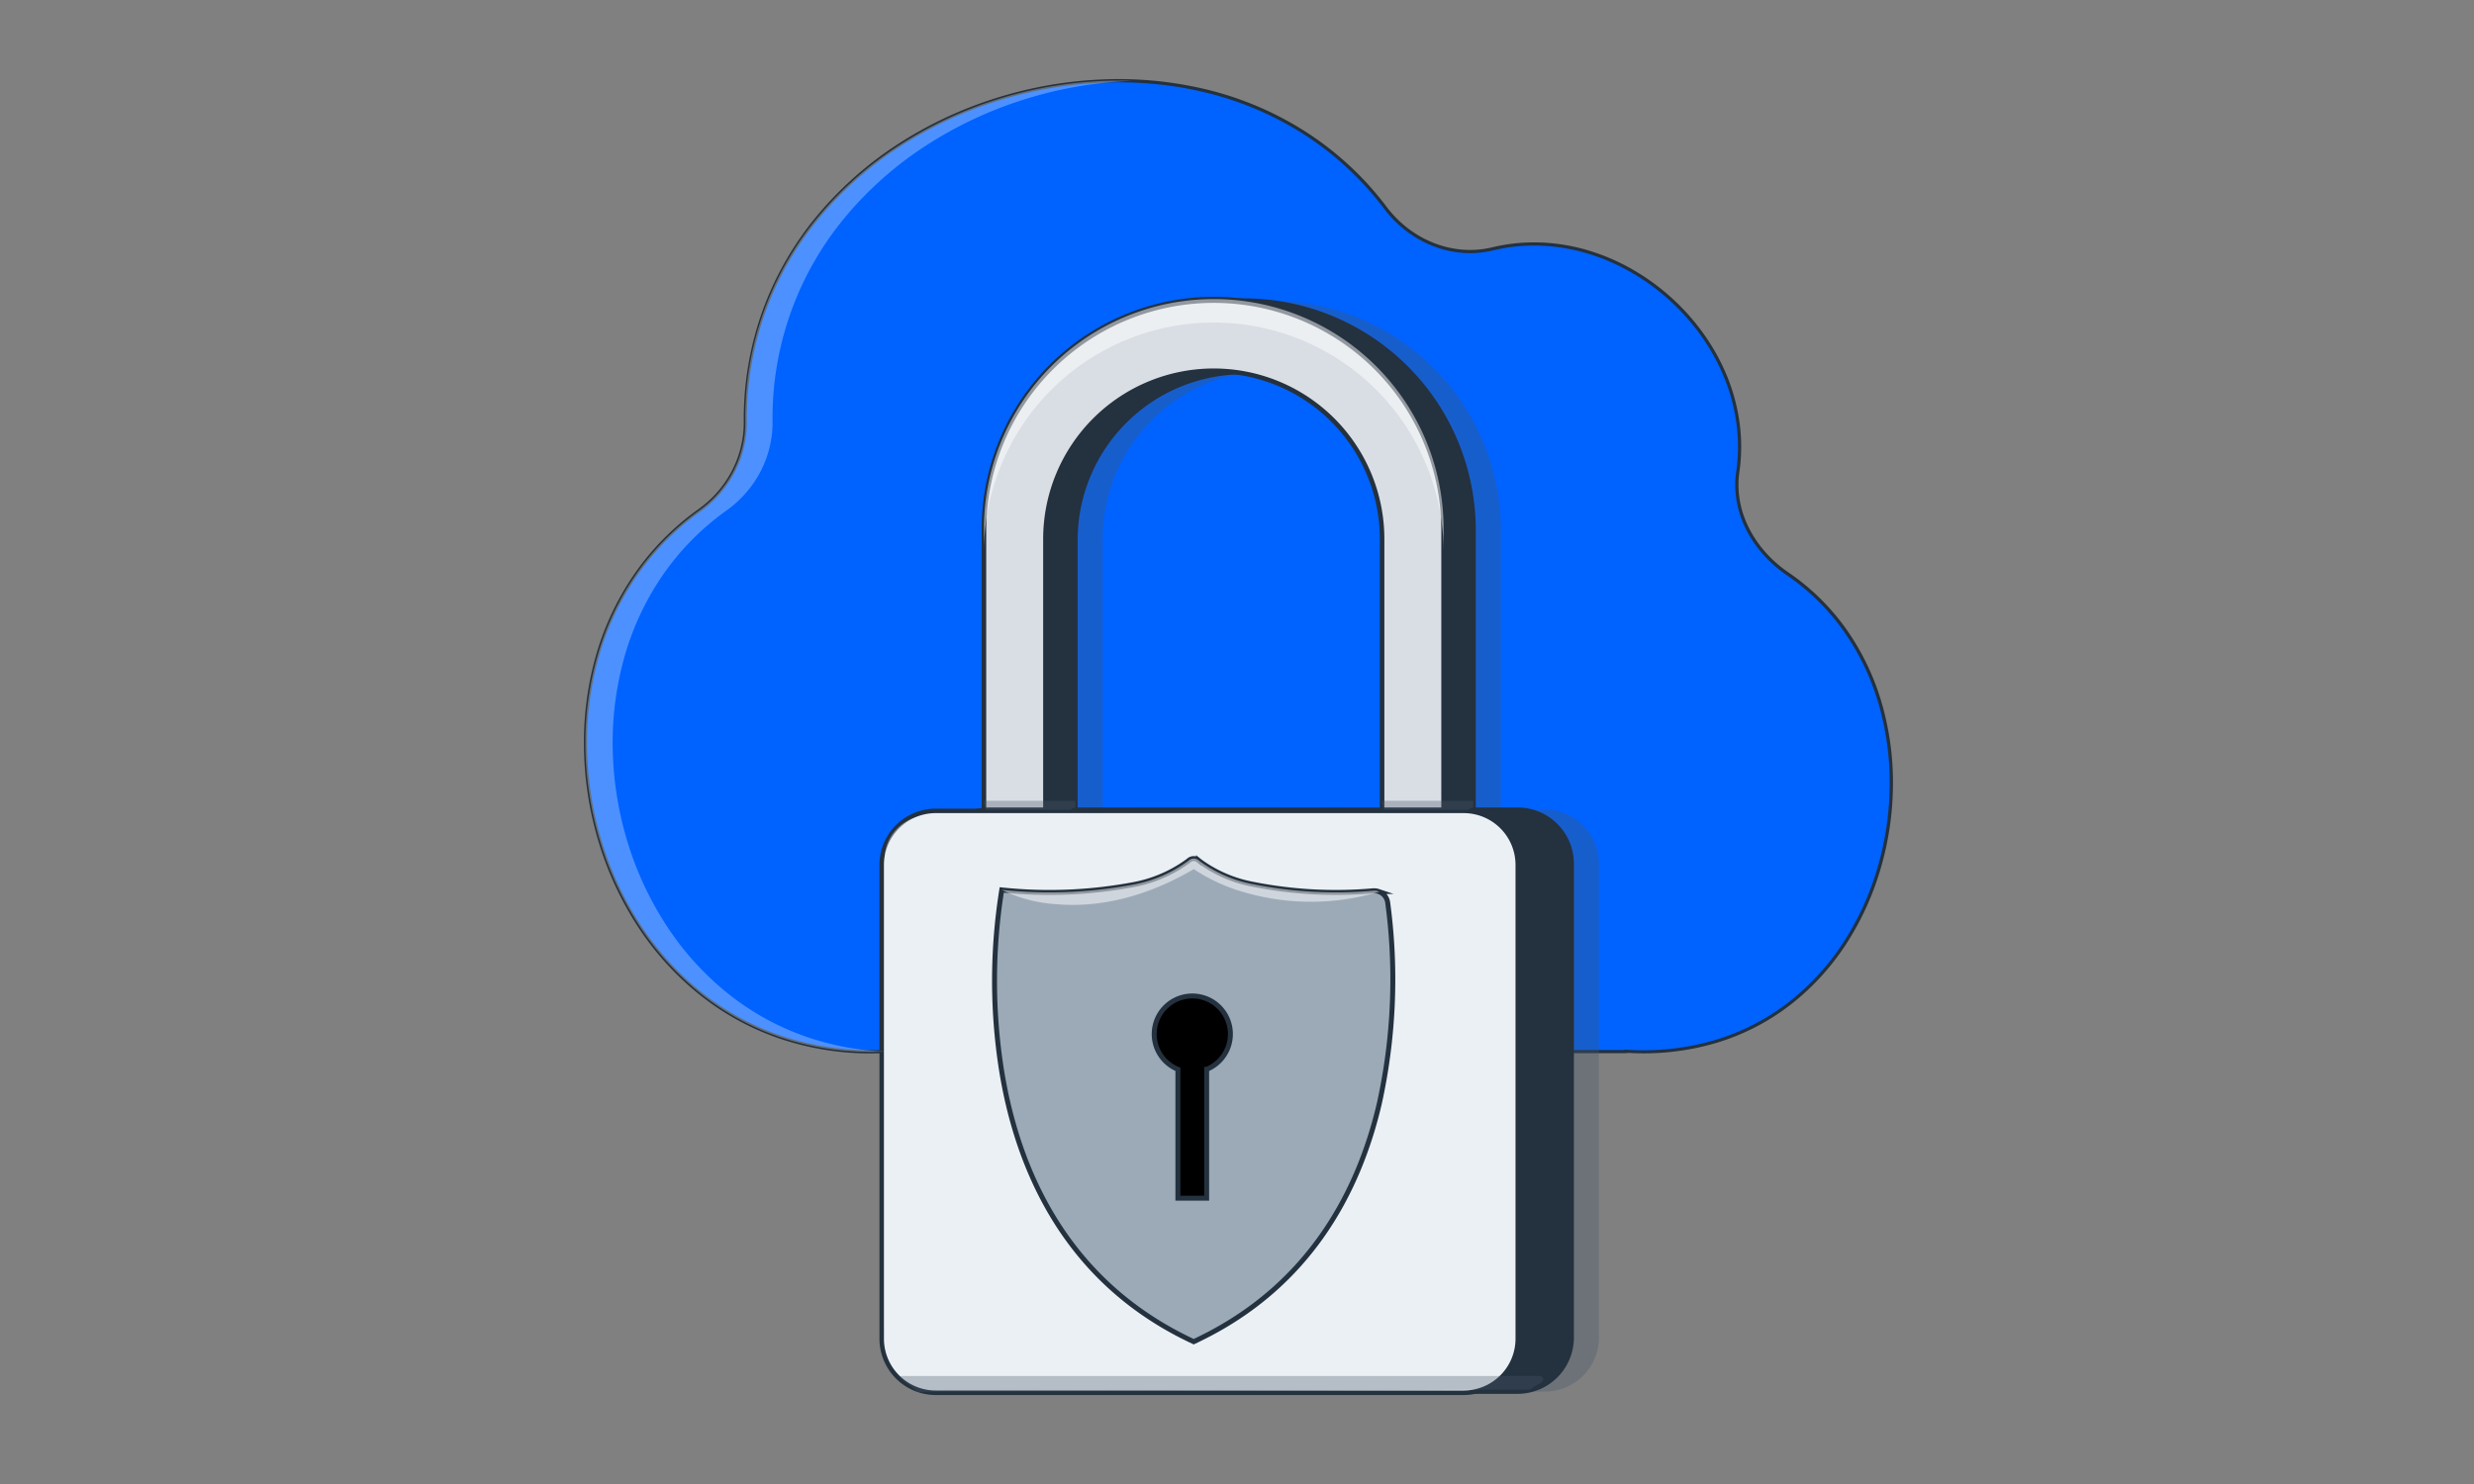 <svg xmlns="http://www.w3.org/2000/svg" width="250" height="150" viewBox="0 0 250 150"><rect x="0" y="0" width="250" height="150" fill="#808080" stroke="none"/><g transform="translate(-1670.41 -203.871)"><rect width="250" height="150" transform="translate(1670.41 203.871)" fill="none" opacity="0.24"></rect><g transform="translate(7.265 -4.73)"><g transform="translate(1722.145 216.602)"><g transform="translate(0.154 0.151)"><path d="M1839.261,256.779a17.785,17.785,0,0,0,.02-4.914,19.064,19.064,0,0,0-1.25-4.656,21.037,21.037,0,0,0-2.33-4.228,22.59,22.59,0,0,0-7.142-6.486,21.084,21.084,0,0,0-4.432-1.915,19.113,19.113,0,0,0-4.753-.8,17.794,17.794,0,0,0-4.884.484,9.7,9.7,0,0,1-3.055.241,10.077,10.077,0,0,1-1.495-.233,10.463,10.463,0,0,1-1.444-.449,10.857,10.857,0,0,1-1.371-.653,11.156,11.156,0,0,1-1.277-.842,11.38,11.38,0,0,1-2.184-2.2,31.458,31.458,0,0,0-8.228-7.625,32.968,32.968,0,0,0-9.9-4.2,37.657,37.657,0,0,0-10.718-1.007,41.213,41.213,0,0,0-10.677,1.943,40.477,40.477,0,0,0-9.78,4.656,36.1,36.1,0,0,0-8.026,7.13,31.678,31.678,0,0,0-7.36,20.728,10.648,10.648,0,0,1-.7,3.854,10.862,10.862,0,0,1-.533,1.182,11.074,11.074,0,0,1-1.47,2.143,11.3,11.3,0,0,1-.921.938,11.426,11.426,0,0,1-1.035.834,26.538,26.538,0,0,0-6.655,6.847,28.137,28.137,0,0,0-3.776,8.385,32.017,32.017,0,0,0-1.057,9.153,34.419,34.419,0,0,0,1.5,9.15,33.115,33.115,0,0,0,3.9,8.377,29.322,29.322,0,0,0,6.141,6.833,26.629,26.629,0,0,0,8.221,4.518,28.6,28.6,0,0,0,10.142,1.432h75.218v-.043a25.648,25.648,0,0,0,9.278-1.039,22.866,22.866,0,0,0,7.432-3.919,25,25,0,0,0,5.476-6.072,28.74,28.74,0,0,0,3.409-7.5,30.574,30.574,0,0,0,1.231-8.2,28.722,28.722,0,0,0-1.058-8.171,24.994,24.994,0,0,0-3.457-7.418,22.925,22.925,0,0,0-5.967-5.937,13.031,13.031,0,0,1-1.224-.947,12.6,12.6,0,0,1-1.091-1.076,12.018,12.018,0,0,1-.94-1.19,11.3,11.3,0,0,1-.77-1.289,10.546,10.546,0,0,1-.581-1.371,9.868,9.868,0,0,1-.374-1.439,9.361,9.361,0,0,1-.055-3.017Z" transform="translate(-1722.815 -217.258)" fill="#0062ff"></path></g><g transform="translate(0 0)"><path d="M1751.184,315.077a28.573,28.573,0,0,1-9.33-1.525,26.769,26.769,0,0,1-8.1-4.479,29.431,29.431,0,0,1-6.093-6.729,33.152,33.152,0,0,1-4-8.558,34.581,34.581,0,0,1-1.5-9.276,32.216,32.216,0,0,1,1.058-9.116,28.188,28.188,0,0,1,3.948-8.653,26.75,26.75,0,0,1,6.544-6.668,11.313,11.313,0,0,0,1.018-.82,11.069,11.069,0,0,0,1.7-1.943,10.812,10.812,0,0,0,.66-1.1,10.509,10.509,0,0,0,1.213-4.961,32.48,32.48,0,0,1,1.849-11.1,32.032,32.032,0,0,1,5.548-9.73,36.2,36.2,0,0,1,7.922-7.082,40.507,40.507,0,0,1,9.958-4.755,41.384,41.384,0,0,1,10.839-1.946,37.891,37.891,0,0,1,10.644,1.007,33.025,33.025,0,0,1,10.212,4.392,31.7,31.7,0,0,1,8.008,7.49,11.215,11.215,0,0,0,2.153,2.164,10.963,10.963,0,0,0,1.26.831,10.69,10.69,0,0,0,1.35.642,10.286,10.286,0,0,0,1.431.445,9.938,9.938,0,0,0,1.462.227,9.614,9.614,0,0,0,1.515,0,9.5,9.5,0,0,0,1.49-.237,17.983,17.983,0,0,1,4.825-.488,19.262,19.262,0,0,1,4.9.808,21.274,21.274,0,0,1,4.43,1.91,22.711,22.711,0,0,1,7.253,6.587,21.225,21.225,0,0,1,2.324,4.226,19.224,19.224,0,0,1,1.269,4.8,17.964,17.964,0,0,1-.03,4.855h0a9.237,9.237,0,0,0,.055,2.966,9.717,9.717,0,0,0,.364,1.4,10.362,10.362,0,0,0,.577,1.363,11.086,11.086,0,0,0,.755,1.264,11.768,11.768,0,0,0,.931,1.181,12.409,12.409,0,0,0,1.077,1.063,12.851,12.851,0,0,0,1.209.935,23.118,23.118,0,0,1,5.873,5.783,25.055,25.055,0,0,1,3.615,7.66,28.941,28.941,0,0,1,1.06,8.157,30.74,30.74,0,0,1-1.234,8.3,28.791,28.791,0,0,1-3.511,7.683,25.114,25.114,0,0,1-5.428,5.969,23.017,23.017,0,0,1-7.688,4,25.891,25.891,0,0,1-8.961,1v.023l-.08.005-.08.005h-75.065c-.062,0-.11,0-.148-.005v.006q-.261.009-.521.013T1751.184,315.077Zm24.984-98.155a40.962,40.962,0,0,0-12.5,1.97,40.188,40.188,0,0,0-9.877,4.715,35.875,35.875,0,0,0-7.854,7.02,31.708,31.708,0,0,0-5.493,9.633,32.162,32.162,0,0,0-1.831,10.991,10.806,10.806,0,0,1-.707,3.909,10.982,10.982,0,0,1-.542,1.2,11.248,11.248,0,0,1-1.491,2.174,11.371,11.371,0,0,1-.937.954,11.628,11.628,0,0,1-1.047.843,26.43,26.43,0,0,0-6.467,6.59,27.883,27.883,0,0,0-3.9,8.553,31.906,31.906,0,0,0-1.047,9.027,34.259,34.259,0,0,0,1.49,9.187,32.827,32.827,0,0,0,3.961,8.472,29.126,29.126,0,0,0,6.029,6.659,26.452,26.452,0,0,0,8.467,4.58,28.574,28.574,0,0,0,9.79,1.335h75.063V314.7h.171a25.656,25.656,0,0,0,8.94-.956,22.709,22.709,0,0,0,7.661-3.968,24.8,24.8,0,0,0,5.361-5.9,28.469,28.469,0,0,0,3.469-7.594,30.409,30.409,0,0,0,1.221-8.213,28.6,28.6,0,0,0-1.048-8.068,24.739,24.739,0,0,0-3.567-7.56,22.791,22.791,0,0,0-5.793-5.706,13.181,13.181,0,0,1-1.24-.959,12.758,12.758,0,0,1-1.1-1.089,12.142,12.142,0,0,1-.957-1.214,11.389,11.389,0,0,1-.776-1.3,10.7,10.7,0,0,1-.595-1.407,10.038,10.038,0,0,1-.376-1.448,9.635,9.635,0,0,1-.152-1.535,9.515,9.515,0,0,1,.1-1.534,17.67,17.67,0,0,0,.029-4.77,18.891,18.891,0,0,0-1.248-4.717,20.875,20.875,0,0,0-2.29-4.163,22.392,22.392,0,0,0-7.147-6.491,20.947,20.947,0,0,0-4.364-1.882,18.942,18.942,0,0,0-4.812-.794,17.668,17.668,0,0,0-4.741.478,9.817,9.817,0,0,1-1.54.246,9.946,9.946,0,0,1-1.565,0,10.233,10.233,0,0,1-1.509-.234,10.568,10.568,0,0,1-1.476-.459,11,11,0,0,1-1.39-.661,11.323,11.323,0,0,1-1.3-.855,11.537,11.537,0,0,1-2.214-2.227,31.381,31.381,0,0,0-7.928-7.415,32.7,32.7,0,0,0-10.111-4.348,35.638,35.638,0,0,0-4.335-.778A38.483,38.483,0,0,0,1776.169,216.922Z" transform="translate(-1722.145 -216.601)" fill="#24313e"></path></g></g><g transform="translate(1768.357 238.987)" opacity="0.33" style="mix-blend-mode:multiply;isolation:isolate"><g transform="translate(0 0)"><path d="M1969.687,337.24v28.673h-6.214v-27.8a17.01,17.01,0,1,0-34.02,0v27.8h-6.214V337.24a23.224,23.224,0,1,1,46.448,0Z" transform="translate(-1923.239 -314.017)" fill="#455666"></path></g></g><g transform="translate(1760.442 290.438)" opacity="0.33" style="mix-blend-mode:multiply;isolation:isolate"><path d="M1947.615,596.729h-53.36a5.458,5.458,0,0,1-5.458-5.458v-47.9a5.458,5.458,0,0,1,5.458-5.458h53.36a5.458,5.458,0,0,1,5.458,5.458v47.9a5.458,5.458,0,0,1-5.458,5.458Z" transform="translate(-1888.798 -537.91)" fill="#455666"></path></g><g transform="translate(1765.373 238.761)"><g transform="translate(0.226 0.227)"><path d="M1957.687,337.24v28.673h-6.214v-27.8a17.01,17.01,0,1,0-34.02,0v27.8h-6.214V337.24a23.224,23.224,0,1,1,46.448,0Z" transform="translate(-1911.239 -314.017)" fill="#24313e"></path></g><g transform="translate(0 0)"><path d="M1957.154,365.379h-6.666V337.356a16.784,16.784,0,0,0-33.567,0v28.024h-6.667v-28.9a23.45,23.45,0,1,1,46.9,0v28.9Zm-6.214-.453h5.761V336.48a23,23,0,0,0-45.995,0v28.446h5.76V337.356a17.237,17.237,0,1,1,34.473,0v27.571Z" transform="translate(-1910.254 -313.031)" fill="#24313e"></path></g></g><g transform="translate(1762.344 238.758)"><g transform="translate(0.23 0.23)"><path d="M1944.523,337.24v28.673h-6.214v-27.8a17.01,17.01,0,1,0-34.02,0v27.8h-6.214V337.24a23.224,23.224,0,1,1,46.448,0Z" transform="translate(-1898.075 -314.017)" fill="#d9dee5"></path></g><g transform="translate(0 0)"><path d="M1943.982,365.372h-6.673V337.345a16.78,16.78,0,0,0-33.561,0v28.027h-6.673v-28.9a23.454,23.454,0,1,1,46.907,0v28.9Zm-6.214-.46h5.754V336.469a22.994,22.994,0,0,0-45.988,0v28.443h5.754V337.345a17.24,17.24,0,1,1,34.48,0v27.568Z" transform="translate(-1897.075 -313.017)" fill="#24313e"></path></g></g><g transform="translate(1757.458 290.211)"><g transform="translate(0.226 0.227)"><path d="M1935.615,596.729h-53.36a5.458,5.458,0,0,1-5.457-5.458v-47.9a5.457,5.457,0,0,1,5.457-5.458h53.36a5.458,5.458,0,0,1,5.458,5.458v47.9a5.458,5.458,0,0,1-5.458,5.458Z" transform="translate(-1876.798 -537.91)" fill="#24313e"></path></g><g transform="translate(0 0)"><path d="M1934.857,596.2H1881.5a5.69,5.69,0,0,1-5.684-5.684v-47.9a5.69,5.69,0,0,1,5.684-5.684h53.36a5.69,5.69,0,0,1,5.684,5.684v47.9a5.69,5.69,0,0,1-5.684,5.684Zm-53.36-58.819a5.237,5.237,0,0,0-5.231,5.231v47.9a5.237,5.237,0,0,0,5.231,5.231h53.36a5.237,5.237,0,0,0,5.231-5.231v-47.9a5.237,5.237,0,0,0-5.231-5.231H1881.5Z" transform="translate(-1875.813 -536.924)" fill="#24313e"></path></g></g><g transform="translate(1752.015 290.337)"><g transform="translate(0.226 0.226)"><path d="M1911.926,597.275h-53.36a5.458,5.458,0,0,1-5.458-5.457v-47.9a5.458,5.458,0,0,1,5.458-5.458h53.36a5.457,5.457,0,0,1,5.457,5.458v47.9a5.457,5.457,0,0,1-5.457,5.457Z" transform="translate(-1853.109 -538.456)" fill="#ebf0f5"></path></g><g transform="translate(0 0)"><path d="M1911.168,596.742h-53.36a5.69,5.69,0,0,1-5.684-5.684v-47.9a5.69,5.69,0,0,1,5.684-5.684h53.36a5.69,5.69,0,0,1,5.684,5.684v47.9a5.69,5.69,0,0,1-5.684,5.684Zm-53.36-58.819a5.237,5.237,0,0,0-5.231,5.231v47.9a5.237,5.237,0,0,0,5.231,5.231h53.36a5.237,5.237,0,0,0,5.231-5.231v-47.9a5.237,5.237,0,0,0-5.231-5.231h-53.36Z" transform="translate(-1852.124 -537.471)" fill="#24313e"></path></g></g><rect width="19" height="28" transform="translate(1774.41 305.132)"></rect><g transform="translate(1763.656 295.383)"><g transform="translate(0)"><path d="M1942.5,563.874a1.364,1.364,0,0,0-.286-.67,1.381,1.381,0,0,0-.571-.422l-.019-.007-.055-.021a1.377,1.377,0,0,0-.526-.069,42.9,42.9,0,0,1-12.168-.66,13.181,13.181,0,0,1-5.366-2.32l-.061-.048-.059-.048a.758.758,0,0,0-.977,0l-.06.049-.062.049a13.5,13.5,0,0,1-5.68,2.391,45.828,45.828,0,0,1-13.108.5,58.2,58.2,0,0,0-.045,18.089c1.55,9.811,6.248,21.154,18.834,27.285l.3.146.305.144.307-.144c.1-.048.2-.1.3-.146,11.112-5.413,16.075-14.888,18.152-23.784A58.36,58.36,0,0,0,1942.5,563.874Zm-18.294,16.858v13.027H1921.3V580.732a3.85,3.85,0,1,1,2.914,0Z" transform="translate(-1902.784 -559.429)" fill="#9caab8" stroke="#24313e" stroke-miterlimit="10" stroke-width="0.5"></path></g></g><g transform="translate(1764.379 295.383)" opacity="0.5" style="mix-blend-mode:overlay;isolation:isolate"><path d="M1944.07,562.782a24.049,24.049,0,0,1-13.6.065,17.974,17.974,0,0,1-5.14-2.351c-5.669,3.324-10.518,3.849-13.951,3.543a14.608,14.608,0,0,1-5.447-1.443,45.827,45.827,0,0,0,13.108-.5,13.5,13.5,0,0,0,5.68-2.391l.062-.049.06-.049a.758.758,0,0,1,.977,0l.059.048.061.048a13.18,13.18,0,0,0,5.366,2.32,42.9,42.9,0,0,0,12.168.66,1.378,1.378,0,0,1,.526.069l.055.021Z" transform="translate(-1905.93 -559.429)" fill="#fff"></path></g><g transform="translate(1762.573 238.988)" opacity="0.5" style="mix-blend-mode:overlay;isolation:isolate"><g transform="translate(0 0)"><path d="M1944.52,337.241v2.068a23.225,23.225,0,0,0-46.449,0v-2.068a23.225,23.225,0,1,1,46.449,0Z" transform="translate(-1898.07 -314.02)" fill="#fff"></path></g></g><g transform="translate(1754.128 347.68)" opacity="0.33" style="mix-blend-mode:multiply;isolation:isolate"><g transform="translate(0)"><path d="M1924.859,788.379l-30.859.115-30.859.115a.158.158,0,0,1-.1-.034l-.83-.645-.83-.645a.159.159,0,0,1,.1-.284h64.454a.35.35,0,0,1,.181.651l-.588.353-.588.353a.149.149,0,0,1-.039.017A.163.163,0,0,1,1924.859,788.379Z" transform="translate(-1861.322 -787)" fill="#455666"></path></g></g><g transform="translate(1762.573 289.539)" opacity="0.33" style="mix-blend-mode:multiply;isolation:isolate"><path d="M1906.786,534.918h-8.5c-.137-.344-.136-.339-.1-.25s.1.261.1.25l-.1-.318-.1-.317a.865.865,0,0,1-.007-.177c0-.059.01-.107.021-.107h9.167c.025,0,.042.117.048.257a1.733,1.733,0,0,1-.022.394l-.02.134-.02.134c.064-.219-.05-.219-.18-.164A1.751,1.751,0,0,0,1906.786,534.918Z" transform="translate(-1898.07 -533.999)" fill="#455666"></path></g><g transform="translate(1802.788 289.539)" opacity="0.33" style="mix-blend-mode:multiply;isolation:isolate"><path d="M2081.786,534.918h-8.5c-.137-.344-.136-.339-.1-.25s.1.261.1.25l-.1-.318-.1-.317a.875.875,0,0,1-.007-.177c0-.059.01-.107.021-.107h9.167c.025,0,.043.117.048.257a1.736,1.736,0,0,1-.022.394l-.02.134-.02.134c.063-.219-.05-.219-.18-.164A1.749,1.749,0,0,0,2081.786,534.918Z" transform="translate(-2073.07 -533.999)" fill="#455666"></path></g><g transform="translate(1752.527 290.918)" opacity="0.39" style="mix-blend-mode:overlay;isolation:isolate"><path d="M1854.367,591.986h0a.5.5,0,0,1-.008-.05.449.449,0,0,1,0-.051V544.5a4.355,4.355,0,0,1,1.292-3.1,4.4,4.4,0,0,1,3.114-1.285l27.462-.057,27.461-.057a.486.486,0,0,1,.2.045l.494.228.494.228a.484.484,0,0,1-.192.924l-27.961.609-27.961.609a1.865,1.865,0,0,0-1.318.544,1.842,1.842,0,0,0-.546,1.31l-.787,23.7-.787,23.7a.484.484,0,0,1-.958.085Z" transform="translate(-1854.356 -540.001)" fill="#ebf0f5"></path></g><g transform="translate(1722.3 216.753)" opacity="0.3" style="mix-blend-mode:overlay;isolation:isolate"><path d="M1778.039,217.286c-.154,0-.308.011-.464.018a41.189,41.189,0,0,0-10.677,1.942,40.554,40.554,0,0,0-9.78,4.656,36.173,36.173,0,0,0-8.027,7.131,31.689,31.689,0,0,0-7.36,20.728,10.082,10.082,0,0,1-.074,1.324,10.876,10.876,0,0,1-.623,2.53,11.17,11.17,0,0,1-.533,1.183,11.373,11.373,0,0,1-.671,1.112,11.364,11.364,0,0,1-1.719,1.967,11.347,11.347,0,0,1-1.036.834,26.548,26.548,0,0,0-6.655,6.848,28.118,28.118,0,0,0-3.776,8.385,32,32,0,0,0-1.057,9.153,34.487,34.487,0,0,0,1.5,9.151,33.178,33.178,0,0,0,3.9,8.376,29.286,29.286,0,0,0,6.143,6.832,26.613,26.613,0,0,0,8.22,4.518,28.041,28.041,0,0,0,8.054,1.432h-.669a28.581,28.581,0,0,1-10.143-1.432,26.613,26.613,0,0,1-8.22-4.518,29.281,29.281,0,0,1-6.143-6.832,33.188,33.188,0,0,1-3.9-8.376,34.486,34.486,0,0,1-1.5-9.151,32,32,0,0,1,1.057-9.153,28.118,28.118,0,0,1,3.776-8.385,26.555,26.555,0,0,1,6.655-6.848,11.35,11.35,0,0,0,1.037-.834,11.364,11.364,0,0,0,1.719-1.967,11.421,11.421,0,0,0,.671-1.112,11.17,11.17,0,0,0,.533-1.183,10.876,10.876,0,0,0,.623-2.53,10.082,10.082,0,0,0,.074-1.324,31.689,31.689,0,0,1,7.36-20.728,36.178,36.178,0,0,1,8.027-7.131,40.56,40.56,0,0,1,9.781-4.656,41.187,41.187,0,0,1,10.677-1.942Q1776.427,217.228,1778.039,217.286Z" transform="translate(-1722.818 -217.261)" fill="#fff"></path></g></g></g></svg>